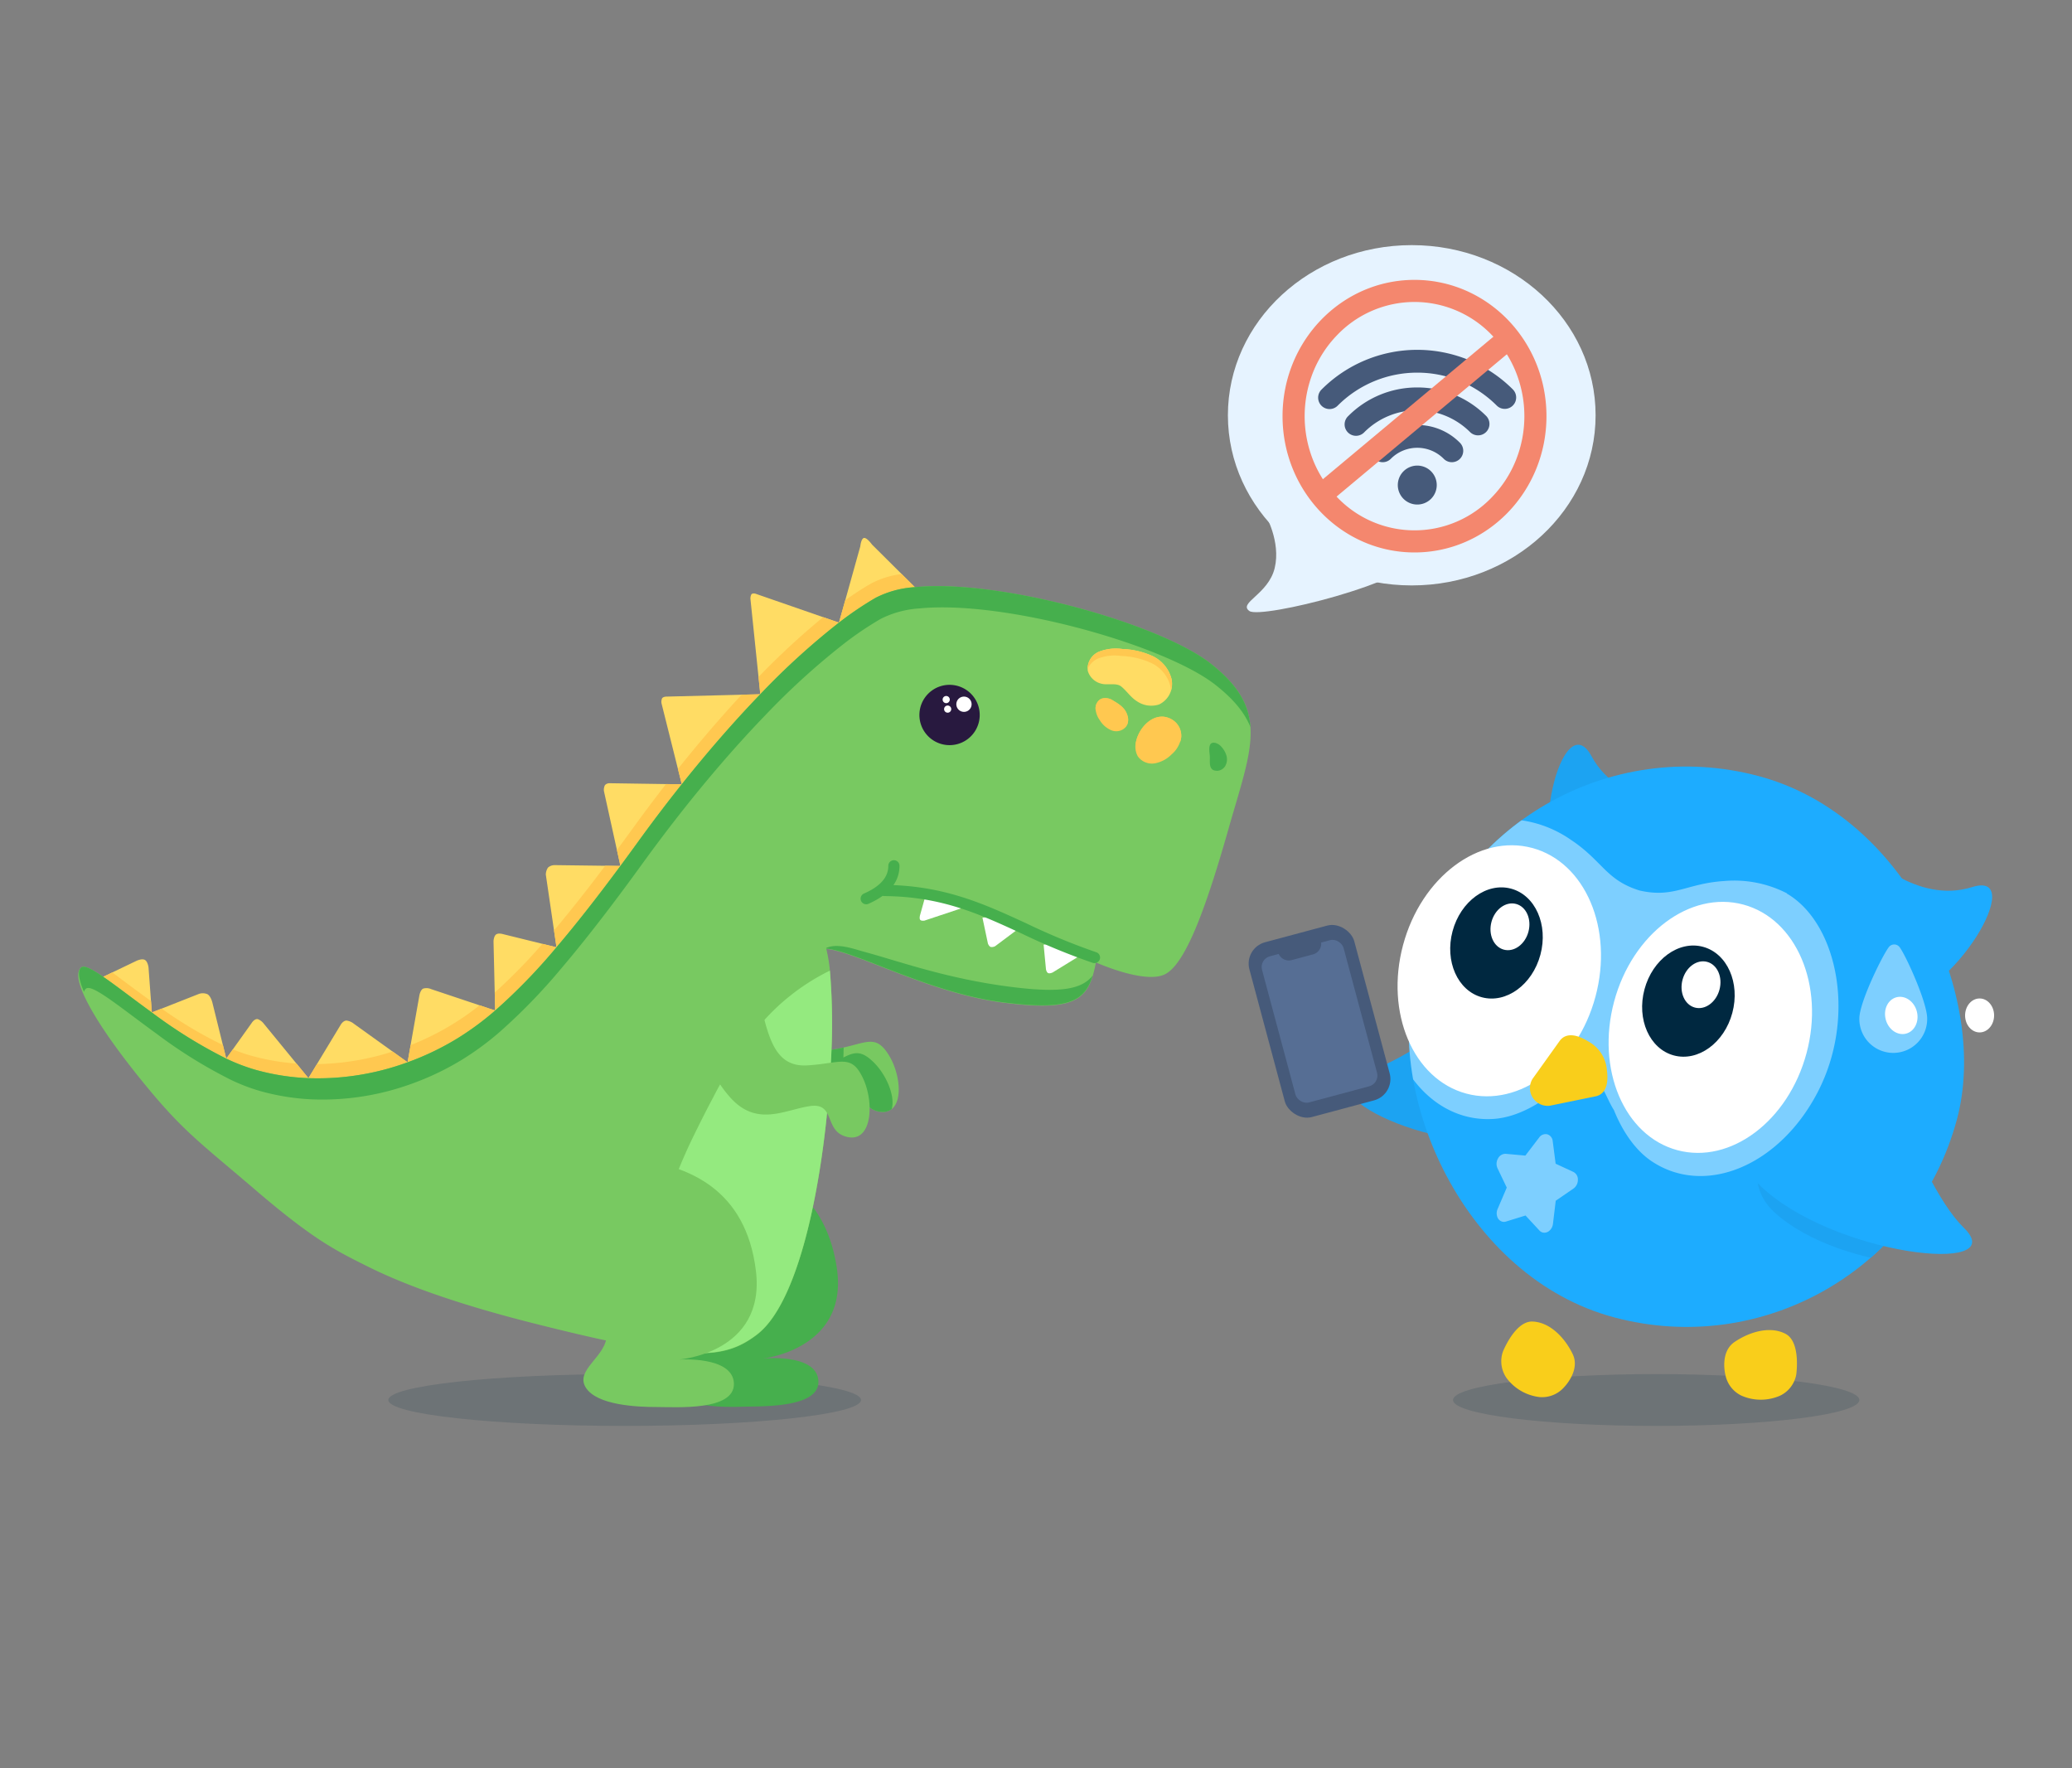 <svg xmlns="http://www.w3.org/2000/svg" xmlns:xlink="http://www.w3.org/1999/xlink" width="375" height="320" viewBox="0 0 375 320"><rect x="0" y="0" width="375" height="320" fill="#808080" stroke="none"/><defs><clipPath id="a"><rect width="101.37" height="101.373" rx="50.685" transform="translate(0 0)" fill="#1dacff"/></clipPath><clipPath id="c"><rect width="35.815" height="27.996" fill="#465a7a"/></clipPath></defs><g transform="translate(0 -160)"><rect width="375" height="320" transform="translate(0 160)" fill="none"/><g transform="translate(5.288)"><ellipse cx="42.769" cy="4.686" rx="42.769" ry="4.686" transform="translate(65 408.669)" fill="#002840" opacity="0.15"/><ellipse cx="36.769" cy="4.686" rx="36.769" ry="4.686" transform="translate(257.688 408.669)" fill="#002840" opacity="0.15"/><g transform="translate(204.983 253.938)"><path d="M10.732,42.335S28.4,13.832,39.311,7.724,21.963-4.409,6.037,4.535,10.732,42.335,10.732,42.335Z" transform="matrix(-0.966, -0.259, 0.259, -0.966, 72.662, 117.719)" fill="#1ca3f2"/><path d="M2.043.693C4.833-.792,8.561.3,11.288,2.152S12.949,8.09,12.949,8.09a5.3,5.3,0,0,1-2.962,3.8,8.708,8.708,0,0,1-6.9,0A5.3,5.3,0,0,1,.131,8.09S-.746,2.177,2.043.693Z" transform="translate(65.661 143.595) rotate(30)" fill="#f9ce1b"/><path d="M0,22.287s12.982-3.695,20.435,4.183S27.874,7.433,18.2.974,0,22.287,0,22.287Z" transform="matrix(-0.966, -0.259, 0.259, -0.966, 90.653, 73.772)" fill="#1ca3f2"/><rect width="101.37" height="101.373" rx="50.685" transform="matrix(-0.966, -0.259, 0.259, -0.966, 130.78, 157.578)" fill="#1dacff"/><path d="M25,22.287s-12.6-3.695-19.828,4.183S-2.044,7.433,7.341.974,25,22.287,25,22.287Z" transform="translate(137.906 92.105) rotate(-150)" fill="#1dacff"/><path d="M11.111.693C8.322-.792,4.593.3,1.866,2.152S.2,8.09.2,8.09a5.3,5.3,0,0,0,2.962,3.8,8.708,8.708,0,0,0,6.9,0,5.3,5.3,0,0,0,2.962-3.8S13.9,2.177,11.111.693Z" transform="translate(101.795 146.761)" fill="#f9ce1b"/><path d="M11.334,0a1.225,1.225,0,0,0-.661.2L7.575,2.15a.053.053,0,0,1-.057,0L4.421.2A1.241,1.241,0,0,0,3.76,0,1.341,1.341,0,0,0,2.673.61a1.943,1.943,0,0,0-.311,1.382l.592,4.136a.083.083,0,0,1-.018.065L.43,9.122a1.932,1.932,0,0,0-.359,1.745,1.512,1.512,0,0,0,1.146,1.158l3.463.6a.063.063,0,0,1,.046.04l1.549,3.763a1.41,1.41,0,0,0,1.273.949,1.411,1.411,0,0,0,1.273-.949l1.549-3.763a.063.063,0,0,1,.046-.04l3.463-.6a1.512,1.512,0,0,0,1.146-1.158,1.933,1.933,0,0,0-.359-1.744L12.158,6.192a.083.083,0,0,1-.018-.065l.592-4.136A1.943,1.943,0,0,0,12.421.61,1.341,1.341,0,0,0,11.334,0" transform="matrix(-0.966, -0.259, 0.259, -0.966, 72.555, 130.077)" fill="#7dcfff"/><path d="M8.753,0a.946.946,0,0,0-.51.152L5.85,1.661a.041.041,0,0,1-.044,0L3.414.153A.958.958,0,0,0,2.9,0a1.036,1.036,0,0,0-.84.471,1.5,1.5,0,0,0-.24,1.067l.457,3.194a.064.064,0,0,1-.014.05L.332,7.044A1.492,1.492,0,0,0,.054,8.392a1.167,1.167,0,0,0,.885.894l2.675.466a.048.048,0,0,1,.036.031l1.2,2.906a1.089,1.089,0,0,0,.983.733,1.089,1.089,0,0,0,.983-.733l1.2-2.906a.049.049,0,0,1,.036-.031l2.675-.466a1.168,1.168,0,0,0,.885-.894,1.493,1.493,0,0,0-.277-1.347L9.389,4.782a.064.064,0,0,1-.014-.05l.457-3.194A1.5,1.5,0,0,0,9.593.471,1.035,1.035,0,0,0,8.753,0" transform="matrix(-0.966, -0.259, 0.259, -0.966, 56.456, 116.767)" fill="#41b9ff" opacity="0"/><path d="M8.753,0a.946.946,0,0,0-.51.152L5.85,1.661a.041.041,0,0,1-.044,0L3.414.153A.958.958,0,0,0,2.9,0a1.036,1.036,0,0,0-.84.471,1.5,1.5,0,0,0-.24,1.067l.457,3.194a.064.064,0,0,1-.014.05L.332,7.044A1.492,1.492,0,0,0,.054,8.392a1.167,1.167,0,0,0,.885.894l2.675.466a.048.048,0,0,1,.036.031l1.2,2.906a1.089,1.089,0,0,0,.983.733,1.089,1.089,0,0,0,.983-.733l1.2-2.906a.049.049,0,0,1,.036-.031l2.675-.466a1.168,1.168,0,0,0,.885-.894,1.493,1.493,0,0,0-.277-1.347L9.389,4.782a.064.064,0,0,1-.014-.05l.457-3.194A1.5,1.5,0,0,0,9.593.471,1.035,1.035,0,0,0,8.753,0" transform="matrix(-0.966, -0.259, 0.259, -0.966, 89.831, 125.71)" fill="#41b9ff" opacity="0"/><g transform="matrix(-0.966, -0.259, 0.259, -0.966, 130.78, 157.578)" clip-path="url(#a)"><path d="M27.6,40.636S11.746,12.8,1.96,6.831s19.525-10.8,33.812-2.064S27.6,40.636,27.6,40.636Z" transform="matrix(0.998, -0.07, 0.07, 0.998, -8.51, 23.611)" fill="#1ca3f2"/></g><path d="M30.764,41.6S13.093,13.1,2.185,6.994,23.949-4.063,39.875,4.881,30.764,41.6,30.764,41.6Z" transform="matrix(-0.966, -0.259, 0.259, -0.966, 145.431, 135.551)" fill="#1dacff"/><g transform="matrix(-0.966, -0.259, 0.259, -0.966, 130.78, 157.578)" clip-path="url(#a)"><path d="M56.295.8c-4.15,1.363-7.969,5.064-10.813,9.653a5.119,5.119,0,0,1-3.852,2.173c-2.87-.08-3.821-2.516-6.079-4.6C32.955,4.581,29.787,1.91,26.4.8,15.437-2.8,3.957,6.137.759,20.767s4.135,29.749,14.06,33.009c.213.07.426.132.639.187l-.007.05a20.823,20.823,0,0,0,11.579-.794c6.418-2.161,7.959-5.385,14.317-5.614,6.358.229,7.9,3.452,14.317,5.614a20.825,20.825,0,0,0,11.579.794l-.007-.05q.319-.082.638-.186C77.8,50.515,85.133,35.4,81.936,20.766,79.217,8.326,70.51,0,61.223,0A15.746,15.746,0,0,0,56.295.8Z" transform="translate(24.841 28.192)" fill="#7dcfff"/></g><g transform="matrix(-0.966, -0.259, 0.259, -0.966, 110.723, 118.878)"><g transform="translate(0 0)"><ellipse cx="18.025" cy="23.009" rx="18.025" ry="23.009" transform="translate(0)" fill="#fff"/><ellipse cx="18.025" cy="23.009" rx="18.025" ry="23.009" transform="translate(39.539 0)" fill="#fff"/></g><ellipse cx="8.229" cy="10.176" rx="8.229" ry="10.176" transform="translate(14.857 16.395)" fill="#002840"/><ellipse cx="3.462" cy="4.281" rx="3.462" ry="4.281" transform="translate(18.19 25.747)" fill="#fff"/><path d="M8.229,20.352c4.545,0,8.229-4.556,8.229-10.176S12.774,0,8.229,0,0,4.556,0,10.176,3.684,20.352,8.229,20.352Z" transform="translate(51.128 17.564)" fill="#002840"/><ellipse cx="3.462" cy="4.281" rx="3.462" ry="4.281" transform="translate(54.297 26.916)" fill="#fff"/></g><path d="M3.264,12.956a3.21,3.21,0,0,0,5.774,0l3.079-7.845c.683-1.739-.563-3.228-2.832-4.3a6.44,6.44,0,0,0-6.243,0C.767,1.883-.5,3.372.185,5.111Z" transform="matrix(0.545, 0.839, -0.839, 0.545, 76.175, 91.516)" fill="#f9ce1b"/><rect width="47.979" height="53.523" transform="translate(0 0)" fill="none"/></g><path d="M304.136-7.25a1.228,1.228,0,0,1,1.689,0c.884.839,5.122,9.985,5.122,13.069a6.139,6.139,0,1,1-12.277,0C298.67,2.735,303.252-6.411,304.136-7.25Z" transform="translate(32.555 338.504)" fill="#7dcfff"/><ellipse cx="2.625" cy="3.072" rx="2.625" ry="3.072" transform="translate(350.364 340.689)" fill="#fff"/><g transform="translate(0.424 236.15)"><path d="M277.356,332.257a20.245,20.245,0,0,1-6.02,1.829c.521-.051,9.761-.87,10.087,3.995.336,5.005-10.278,4.606-13.807,4.72-1,.033-2.3.049-3.708-.013-3.555-.16-7.749-.838-9.262-3.1s.945-4.183,2.448-6.528a5.531,5.531,0,0,0,1.037-3.094c-.1-4.736.072-9.991-7.948-16.5l11.248-13.213,1.835-2.155c8.525.953,19.212,4.572,21.484,19.411,1.295,8.453-3.246,12.623-7.394,14.646" transform="translate(-139.024 -164.379)" fill="#46af4d"/><path d="M132.36,7.192,120.123,27.24,93.533,96.258,56.5,122.911l-49.1-11.5L0,102.147l1.469-1.054,3.977-2.85s.863-.615,1.445-.41.884,1.229.884,1.229l1.5,5.915.507,2,1.62-.994,6.173-3.787a2.16,2.16,0,0,1,1.56-.221c.668.272,1.113,1.308,1.113,1.308l3.221,7.266,1.023,2.307.881-1.848,2.617-5.487s.338-.679.864-.694a2.453,2.453,0,0,1,1.241.633l7.064,6.069,2.589,2.224,1.069-2.764,3.031-7.835s.283-.737.862-.865a2.715,2.715,0,0,1,1.455.353l7.752,3.72,3,1.441V95.578s-.03-.994.443-1.383a2.071,2.071,0,0,1,1.45-.171l9.137,1.361,2.947.439-.643-3.19L68.42,83.521s-.122-.9.253-1.285,1.249-.268,1.249-.268l7.3.487,2.613.175L78.86,79.7l-3.213-9.678a2.287,2.287,0,0,1,.167-1.333,1.828,1.828,0,0,1,1.072-.638l9.064-1.483,2.715-.443L87.541,63.4,83.365,53.29a1.916,1.916,0,0,1,0-1.084,1.145,1.145,0,0,1,.774-.482L94.211,50.1l2.816-.456-1.168-2.613L90.9,35.929a1.539,1.539,0,0,1-.082-1c.182-.362.812-.445.812-.445L104.879,31.8l3.305-.669-.862-3.02L103.45,14.538a1.641,1.641,0,0,1,0-.926c.168-.294.671-.251.671-.251l12.839,2.057,2.986.479.416-4.185.985-10.079s-.112-1.442.4-1.614,1.634.927,1.634.927l6.209,4.319Z" transform="matrix(0.985, 0.174, -0.174, 0.985, 30.746, 0)" fill="#ffdc64"/><path d="M132.36,1.928,120.123,21.976,93.533,90.994,56.5,117.647l-49.1-11.5L0,96.883l1.469-1.054c2.051,1.018,4.439,2.248,7.02,3.5h0l.788.381.507,2,1.62-.994a77.057,77.057,0,0,0,11.8,4.492c.09.024.181.05.272.073l1.023,2.307.881-1.848a31.011,31.011,0,0,0,3.336.536,41.262,41.262,0,0,0,8.45-.016l2.589,2.224,1.069-2.764a47.417,47.417,0,0,0,13.1-4.627l3,1.441v-3.15a49.19,49.19,0,0,0,6.889-5.108,49.808,49.808,0,0,0,4.141-4.157l2.947.439-.643-3.19A100.371,100.371,0,0,0,77.22,77.19l2.613.175-.973-2.93C81.033,70.7,83.377,66.37,85.95,61.3l2.715-.443-1.124-2.722q1.029-2.07,2.107-4.292,2.25-4.64,4.563-9.013l2.816-.456-1.168-2.613c2.988-5.481,6.019-10.584,9.02-15.228l3.305-.669-.862-3.02a137.837,137.837,0,0,1,9.638-12.693l2.986.479.416-4.185a54.723,54.723,0,0,1,4.069-3.79A16.049,16.049,0,0,1,129.586,0Z" transform="matrix(0.985, 0.174, -0.174, 0.985, 29.831, 5.184)" fill="#ffc850"/><path d="M30.92,17.8a2.646,2.646,0,0,1-1.808.829c-4.224.377-3.621-5.054-7.618-3.243l-.112.051c-3.956,1.841-7.713,6.172-13.69,2.287a19.976,19.976,0,0,1-6.28-6.5A14.705,14.705,0,0,1,0,8.221L7.693,0c3.469,6.033,5.958,10.861,11.313,8.9.509-.186.979-.374,1.418-.558,4.183-1.755,5.437-3.193,8.236-.121,2.5,2.749,4.019,7.624,2.261,9.58" transform="matrix(0.985, 0.174, -0.174, 0.985, 128.313, 101.641)" fill="#78c961"/><path d="M26.2,10.013c-2.5-1.707-3.651-1.273-5.509.121q-.132-.909-.272-1.792c-.439.184-.909.371-1.418.558C13.65,10.861,11.162,6.033,7.693,0L0,8.221a14.705,14.705,0,0,0,1.413,3,19.968,19.968,0,0,0,6.28,6.5c5.977,3.885,9.735-.445,13.69-2.287l.112-.051c4-1.811,3.393,3.62,7.617,3.243A2.647,2.647,0,0,0,30.92,17.8c.262-2.415-2.048-5.967-4.716-7.787" transform="matrix(0.985, 0.174, -0.174, 0.985, 128.313, 101.641)" fill="#46af4d"/><path d="M200.4,35.075c0,.014,0,.026,0,.04-1.467,14.333-3.252,24.458-6.276,27.529a3.925,3.925,0,0,1-.56.478c-3.368,2.343-12.594,0-12.594,0a22.92,22.92,0,0,1-.142,2.5c0,.006,0,.013,0,.019-.009.073-.018.143-.028.215,0,.018,0,.036-.008.054-.008.059-.017.117-.026.175s-.018.116-.028.173c-.041.24-.089.474-.144.7-.034.14-.07.277-.112.411-.014.049-.029.1-.044.144-.006.022-.013.043-.021.064-.02.062-.042.125-.064.186s-.047.128-.072.191v0c-.025.061-.049.122-.076.182s-.04.093-.061.138c-.008.015-.014.031-.021.045-.029.061-.057.12-.087.179s-.059.115-.091.171-.079.141-.121.211l-.083.132c-.071.111-.146.218-.226.323-.039.053-.08.105-.122.157s-.084.1-.128.153-.085.1-.13.143l-.005.005c-.045.049-.093.1-.141.145l-.017.017-.132.125c-.042.039-.085.077-.13.116-.066.057-.135.115-.205.171-.047.037-.094.074-.142.109l-.035.026c-.049.037-.1.073-.151.109s-.121.083-.185.124-.118.076-.179.113a9.655,9.655,0,0,1-1.743.822l-.229.082q-.483.166-1.027.313l-.175.047c-.118.03-.238.061-.36.089l-.117.028-.093.021c-.183.043-.373.083-.567.123l-.179.036q-.6.118-1.261.22-.33.051-.678.1-.578.079-1.2.146l-.507.053-.029,0c-.248.024-.5.048-.762.07l-.395.033q-.12.011-.241.019-1.209.093-2.574.159c-.789.038-1.592.056-2.4.056q-.558,0-1.117-.012c-12.365-.254-24.932-4.516-29.646-4.045a27.884,27.884,0,0,1,1.337,3.8A107.044,107.044,0,0,1,136.6,87.054c.205,1.477.4,3,.571,4.56q.164,1.465.308,2.966c.279,2.895.5,5.875.64,8.866.638,13.273-.2,26.762-3.907,33.88a12.8,12.8,0,0,1-1.968,2.863c-3.394,3.621-7.04,5.573-18,5.813q-1.14.025-2.388.025c-1.38,0-2.863-.023-4.461-.068-4.147-.117-9.062-.387-14.932-.813l-.734-.054c-14.383-1.059-24.169-2.855-31.032-4.9h0c-6.131-1.824-10.364-3.014-22.363-10.1s-15.094-8.306-24.887-16.956S-1.447,97.862.36,95.927c.455-.487,1.964-.01,4.191,1,2.51,1.139,5.934,2.956,9.784,4.828h0a87.4,87.4,0,0,0,14.71,5.878,34.4,34.4,0,0,0,5.511,1.068,41.437,41.437,0,0,0,9.745-.171,47.289,47.289,0,0,0,17.171-5.95,49.526,49.526,0,0,0,8.184-5.88,52.379,52.379,0,0,0,5.793-6.1,104.107,104.107,0,0,0,8.933-13.2c2.653-4.52,5.56-9.937,8.832-16.506q1.11-2.228,2.278-4.635,2.988-6.164,6.083-11.847h0c3.7-6.8,7.461-13.019,11.157-18.508h0A131.486,131.486,0,0,1,124.5,10.677a60.7,60.7,0,0,1,5.78-5.6,18,18,0,0,1,6.634-3.108C152-2.246,181.819.821,192.022,6.277c12.075,6.456,9.936,13.628,8.38,28.8" transform="matrix(0.985, 0.174, -0.174, 0.985, 25.357, 4.351)" fill="#78c961"/><path d="M21.209,67.176c-3.095,3.3-6.4,5.215-15.266,5.709-1.533.085-3.234.128-5.127.128A96.31,96.31,0,0,1,3.788,33.5c.751-2.611,1.477-5,2.193-7.2a78.812,78.812,0,0,1,5.438-13.27A39.074,39.074,0,0,1,22.8,0a116.4,116.4,0,0,1,3.131,16.868c.4,3.318.737,6.817.971,10.372,1.072,16.334.047,33.81-5.7,39.936" transform="matrix(0.985, 0.174, -0.174, 0.985, 122.026, 95.535)" fill="#94ea7f"/><path d="M.444,0,0,4.556s-.04.548.2.731.751,0,.751,0L7.121,1.942,3.933,0Z" transform="matrix(0.985, 0.174, -0.174, 0.985, 161.567, 85.083)" fill="#fff"/><path d="M0,.952,1.2,5.284s.179.514.5.6.775-.242.775-.242L6.761,1.834,3.38,0Z" transform="matrix(0.985, 0.174, -0.174, 0.985, 183.331, 93.855)" fill="#fff"/><path d="M227.341,298.042c8.49,1.227,19.055,5.188,20.847,20.092s-13.961,16.037-13.961,16.037,9.8-.7,9.976,4.315-10.421,4.273-13.952,4.273-10.857-.3-12.863-3.531,3.75-5.575,3.793-9.505c.053-4.736.394-9.984-7.412-16.743Z" transform="translate(-117.089 -164.284)" fill="#78c961"/><path d="M2.142,4.912A1.785,1.785,0,0,0,3.434,3.748a2.436,2.436,0,0,0-.107-1.774A3.873,3.873,0,0,0,2.2.566,2.26,2.26,0,0,0,1.088.017C-.549-.188.081,1.55.323,2.407c.294,1.041.12,2.831,1.819,2.5" transform="matrix(0.985, 0.174, -0.174, 0.985, 213.337, 58.13)" fill="#46af4d"/><path d="M2.924.236A2.438,2.438,0,0,0,.734.284,1.932,1.932,0,0,0,.041,2.247a3.943,3.943,0,0,0,1.1,1.881,4.457,4.457,0,0,0,2.47,1.462A2.321,2.321,0,0,0,6.065,4.42a2.285,2.285,0,0,0-.074-1.866C5.373,1.21,4.233.726,2.924.236" transform="matrix(0.985, 0.174, -0.174, 0.985, 192.918, 49.902)" fill="#ffc850"/><path d="M201,16.324c-1.452-2.351-3.827-4.419-7.564-6.417C183.238,4.452,153.42,1.384,138.33,5.6A18.011,18.011,0,0,0,131.7,8.711a60.7,60.7,0,0,0-5.78,5.6,131.458,131.458,0,0,0-11.762,15.234h0c-3.7,5.49-7.459,11.71-11.156,18.508h0q-3.083,5.67-6.083,11.847-1.168,2.409-2.278,4.635C91.362,71.1,88.455,76.519,85.8,81.039a104.107,104.107,0,0,1-8.933,13.2,52.346,52.346,0,0,1-5.794,6.1,49.508,49.508,0,0,1-8.184,5.88,47.277,47.277,0,0,1-17.171,5.95,41.4,41.4,0,0,1-9.745.171,34.39,34.39,0,0,1-5.511-1.067,87.435,87.435,0,0,1-14.71-5.878h0c-3.85-1.872-7.273-3.689-9.784-4.828-2.227-1.009-3.737-1.487-4.191-1a1.053,1.053,0,0,0-.265.663C.2,98.25-.386,96.629.27,95.927c.455-.487,1.964-.01,4.191,1,2.51,1.139,5.934,2.956,9.784,4.828h0a87.4,87.4,0,0,0,14.71,5.878,34.357,34.357,0,0,0,5.511,1.068,41.416,41.416,0,0,0,9.745-.171,47.281,47.281,0,0,0,17.171-5.95,49.526,49.526,0,0,0,8.184-5.88,52.378,52.378,0,0,0,5.793-6.1,104.107,104.107,0,0,0,8.933-13.2c2.653-4.52,5.56-9.937,8.832-16.506q1.11-2.228,2.278-4.635,2.988-6.164,6.083-11.847h0c3.7-6.8,7.461-13.019,11.156-18.508h0a131.454,131.454,0,0,1,11.762-15.234,60.7,60.7,0,0,1,5.78-5.6,18.011,18.011,0,0,1,6.634-3.108c15.09-4.218,44.908-1.151,55.111,4.305,5.542,2.963,8.089,6.078,9.073,10.047" transform="matrix(0.985, 0.174, -0.174, 0.985, 25.445, 4.366)" fill="#46af4d"/><path d="M.007,5.221a3.663,3.663,0,0,0,.77,2.652,3.138,3.138,0,0,0,3.242.722,5.7,5.7,0,0,0,2.72-2.129A5.042,5.042,0,0,0,7.91,3.082,3.414,3.414,0,0,0,5.918.335C2.645-1.093.15,2.334.007,5.221" transform="matrix(0.985, 0.174, -0.174, 0.985, 200.816, 52.825)" fill="#ffc850"/><path d="M9.958,9.009a4.578,4.578,0,0,0,3.983-.15A4.12,4.12,0,0,0,15.353,3.91,6.33,6.33,0,0,0,11.212.43a14.308,14.308,0,0,0-5.55-.3,8.393,8.393,0,0,0-4.1,1.224A3.329,3.329,0,0,0,.181,5.113,3.367,3.367,0,0,0,3.022,6.974C4.14,7.085,5.638,6.3,6.616,6.84,7.791,7.484,8.655,8.5,9.958,9.009" transform="matrix(0.985, 0.174, -0.174, 0.985, 191.871, 40.183)" fill="#ffdc64"/><path d="M5.456,0A5.456,5.456,0,1,1,0,5.456,5.456,5.456,0,0,1,5.456,0" transform="matrix(0.985, 0.174, -0.174, 0.985, 161.719, 46.916)" fill="#28193f"/><path d="M.647,0A.647.647,0,1,1,0,.647.647.647,0,0,1,.647,0" transform="matrix(0.985, 0.174, -0.174, 0.985, 165.012, 49.7)" fill="#fff"/><path d="M.647,0A.647.647,0,1,1,0,.647.647.647,0,0,1,.647,0" transform="matrix(0.985, 0.174, -0.174, 0.985, 165.277, 51.426)" fill="#fff"/><path d="M6.827,1.906,3.182,5.794a1.267,1.267,0,0,1-.782.3c-.348-.055-.611-.519-.611-.519L0,1.137,3.413,0Z" transform="matrix(0.985, 0.174, -0.174, 0.985, 172.295, 88.8)" fill="#fff"/><path d="M1.381,0A1.381,1.381,0,1,1,0,1.381,1.381,1.381,0,0,1,1.381,0" transform="matrix(0.985, 0.174, -0.174, 0.985, 167.632, 49.694)" fill="#fff"/><path d="M44.815,28.006s9.226,2.343,12.594,0S62.69,15.2,64.246,0L13.968.8A14.21,14.21,0,0,0,.007,14.194a4.366,4.366,0,0,0,3,4.4l2.812.919c13.861,7.833,24.337,5.462,38.993,8.494" transform="matrix(0.985, 0.174, -0.174, 0.985, 153.936, 60.233)" fill="#78c961"/><path d="M40.006,0A1.018,1.018,0,0,0,39.8.021a116.951,116.951,0,0,1-13.554,1.8C17.839,2.6,9.9,3.322.514,8.626a1.012,1.012,0,1,0,1,1.761C10.516,5.3,17.891,4.622,26.43,3.84A118.6,118.6,0,0,0,40.21,2a1.012,1.012,0,0,0-.2-2" transform="translate(158.244 76.259) rotate(30)" fill="#46af4d"/><path d="M1.012,8.754A1.012,1.012,0,0,1,.449,6.9C3.14,5.1,4.273,3.231,3.915,1.186A1.011,1.011,0,1,1,5.907.837c.505,2.877-.953,5.483-4.333,7.746a1.006,1.006,0,0,1-.562.171" transform="matrix(0.985, 0.174, -0.174, 0.985, 151.409, 78.68)" fill="#46af4d"/><path d="M48.364,0c0,.006,0,.013,0,.019-.01.072-.018.143-.029.215,0,.018,0,.036-.007.054-.008.059-.017.117-.027.175s-.018.116-.028.174q-.061.36-.144.7c-.033.14-.072.277-.111.411-.014.048-.029.1-.045.144-.006.022-.014.043-.021.064-.02.062-.042.125-.064.186s-.046.128-.072.192v0c-.025.061-.049.122-.076.182s-.04.093-.061.138c-.007.015-.014.03-.021.045-.028.061-.057.12-.087.179s-.059.115-.091.172-.079.141-.121.211c-.027.044-.054.088-.083.132-.072.111-.146.218-.226.323-.039.052-.08.105-.122.157s-.084.1-.128.153-.085.1-.13.143l-.005.006c-.045.049-.093.1-.141.145l-.017.017c-.043.042-.086.083-.132.125s-.085.077-.13.116c-.066.056-.135.115-.205.17-.046.037-.094.074-.142.11l-.035.026c-.049.037-.1.073-.151.109s-.121.083-.184.124-.118.076-.179.113a9.672,9.672,0,0,1-1.743.822l-.229.082q-.483.166-1.027.313l-.175.046c-.118.031-.238.061-.36.089l-.117.029-.094.021c-.183.043-.373.083-.566.123l-.179.036q-.6.119-1.261.22c-.22.034-.446.066-.678.1q-.578.079-1.2.146c-.166.018-.336.036-.507.052l-.028,0c-.248.024-.5.049-.762.071l-.395.033c-.08.007-.16.014-.241.019q-1.209.094-2.574.159-1.184.057-2.4.056c-.371,0-.744,0-1.117-.012C17.322,7.383,4.755,3.121.041,3.591.03,3.555-.021,3.5.01,3.481c1.833-1.3,5.153-.676,6.62-.547,6.579.572,15.642,2.228,27.433,1.661C43.045,4.163,46.825,2.871,48.364,0" transform="matrix(0.985, 0.174, -0.174, 0.985, 144.41, 91.977)" fill="#46af4d"/><path d="M6.137,4.231a2.657,2.657,0,0,0-.146-.4C5.373,2.489,4.233,2,2.924,1.515a2.436,2.436,0,0,0-2.19.049,1.651,1.651,0,0,0-.639.9c-.02-.072-.038-.145-.053-.219A1.93,1.93,0,0,1,.733.284,2.436,2.436,0,0,1,2.924.236c1.31.489,2.449.975,3.067,2.318a2.356,2.356,0,0,1,.146,1.678" transform="matrix(0.985, 0.174, -0.174, 0.985, 192.918, 49.902)" fill="#ffc850"/><path d="M7.866,4.058A3.421,3.421,0,0,0,5.918,1.614C2.785.247.366,3.328.038,6.124a5.218,5.218,0,0,1-.031-.9C.15,2.334,2.644-1.094,5.918.335A3.412,3.412,0,0,1,7.91,3.082a3.547,3.547,0,0,1-.044.976" transform="matrix(0.985, 0.174, -0.174, 0.985, 200.817, 52.826)" fill="#ffc850"/><path d="M15.608,6.152a4.218,4.218,0,0,0-.256-.964,6.332,6.332,0,0,0-4.14-3.479,14.285,14.285,0,0,0-5.55-.3,8.4,8.4,0,0,0-4.1,1.223A3.811,3.811,0,0,0,.078,4.8,3.438,3.438,0,0,1,1.565,1.353,8.391,8.391,0,0,1,5.662.129a14.308,14.308,0,0,1,5.55.3,6.332,6.332,0,0,1,4.14,3.479,4.4,4.4,0,0,1,.256,2.243" transform="matrix(0.985, 0.174, -0.174, 0.985, 191.872, 40.184)" fill="#ffc850"/></g><path d="M-4379.916,9739.67" transform="translate(4562 -9395)" fill="none"/><path d="M5.935,0C11,5.385,14.756,9.764,19.809,6.424S25.592.606,29.62,3.355,36.913,12.575,32.64,14s-4.98-4.334-8.668-1.484-6.494,8.375-13.691,5.8A20.248,20.248,0,0,1,0,10.383Z" transform="translate(126.891 337.33) rotate(30)" fill="#78c961"/><ellipse cx="2.907" cy="3.402" rx="2.907" ry="3.402" transform="matrix(0.966, -0.259, 0.259, 0.966, 335.125, 341.228)" fill="#fff"/><path d="M0,30.79C0,47.8,14.9,61.582,33.274,61.582S66.549,47.8,66.549,30.79,51.651,0,33.274,0,0,13.785,0,30.79" transform="translate(216.942 204.36)" fill="#e6f3ff"/><path d="M-4299.427,9637.9s1.956,5.288,0,9.814-7.684,5.063-5.863,6.883,29.909-.062,31.865-4.589S-4299.427,9637.9-4299.427,9637.9Z" transform="matrix(0.985, -0.174, 0.174, 0.985, 2781.651, -9988.32)" fill="#e6f3ff"/><g transform="translate(233.309 223.309)"><g clip-path="url(#c)"><path d="M132.764,192.883a3.524,3.524,0,1,0,4.984,0,3.525,3.525,0,0,0-4.984,0" transform="translate(-117.348 -170.903)" fill="#465a7a"/><path d="M96.363,124.551a10.8,10.8,0,0,0-7.687,3.185,2.063,2.063,0,1,0,2.917,2.917,6.744,6.744,0,0,1,9.54,0,2.063,2.063,0,1,0,2.917-2.917,10.8,10.8,0,0,0-7.687-3.185" transform="translate(-78.455 -110.951)" fill="#465a7a"/><path d="M57.177,62.345a17.548,17.548,0,0,0-12.491,5.174A2.063,2.063,0,1,0,47.6,70.436a13.538,13.538,0,0,1,19.147,0,2.063,2.063,0,0,0,2.917-2.917,17.545,17.545,0,0,0-12.489-5.174" transform="translate(-39.269 -55.537)" fill="#465a7a"/><path d="M35.212,7.169A24.469,24.469,0,0,0,.6,7.169a2.063,2.063,0,1,0,2.917,2.917,20.343,20.343,0,0,1,28.773,0,2.063,2.063,0,0,0,2.918-2.917" transform="translate(0)" fill="#465a7a"/></g></g><path d="M23.883,4A19.386,19.386,0,0,0,9.869,10.006a20.659,20.659,0,0,0-4.29,6.573,21.491,21.491,0,0,0,0,16.168,20.659,20.659,0,0,0,4.29,6.573,19.353,19.353,0,0,0,28.029,0,20.659,20.659,0,0,0,4.29-6.573,21.491,21.491,0,0,0,0-16.168,20.659,20.659,0,0,0-4.29-6.573A19.386,19.386,0,0,0,23.883,4m0-4c13.19,0,23.883,11.042,23.883,24.664S37.074,49.327,23.883,49.327,0,38.285,0,24.664,10.693,0,23.883,0Z" transform="translate(226.833 210.648)" fill="#f4876e"/><path d="M-4440.314,9760.535l-2.565-3.07,34.146-28.534,2.564,3.07Z" transform="translate(4674.74 -9508.846)" fill="#f4876e"/><g transform="matrix(0.966, -0.259, 0.259, 0.966, -64.759, 46.478)"><rect width="19.645" height="32.742" rx="4" transform="translate(201 349)" fill="#465a7a"/><rect width="15.279" height="27.376" rx="2" transform="translate(203.183 351.682)" fill="#566e94"/><path d="M0,0H8A0,0,0,0,1,8,0V.183a2,2,0,0,1-2,2H2a2,2,0,0,1-2-2V0A0,0,0,0,1,0,0Z" transform="translate(206.821 351.183)" fill="#465a7a"/></g></g></g></svg>